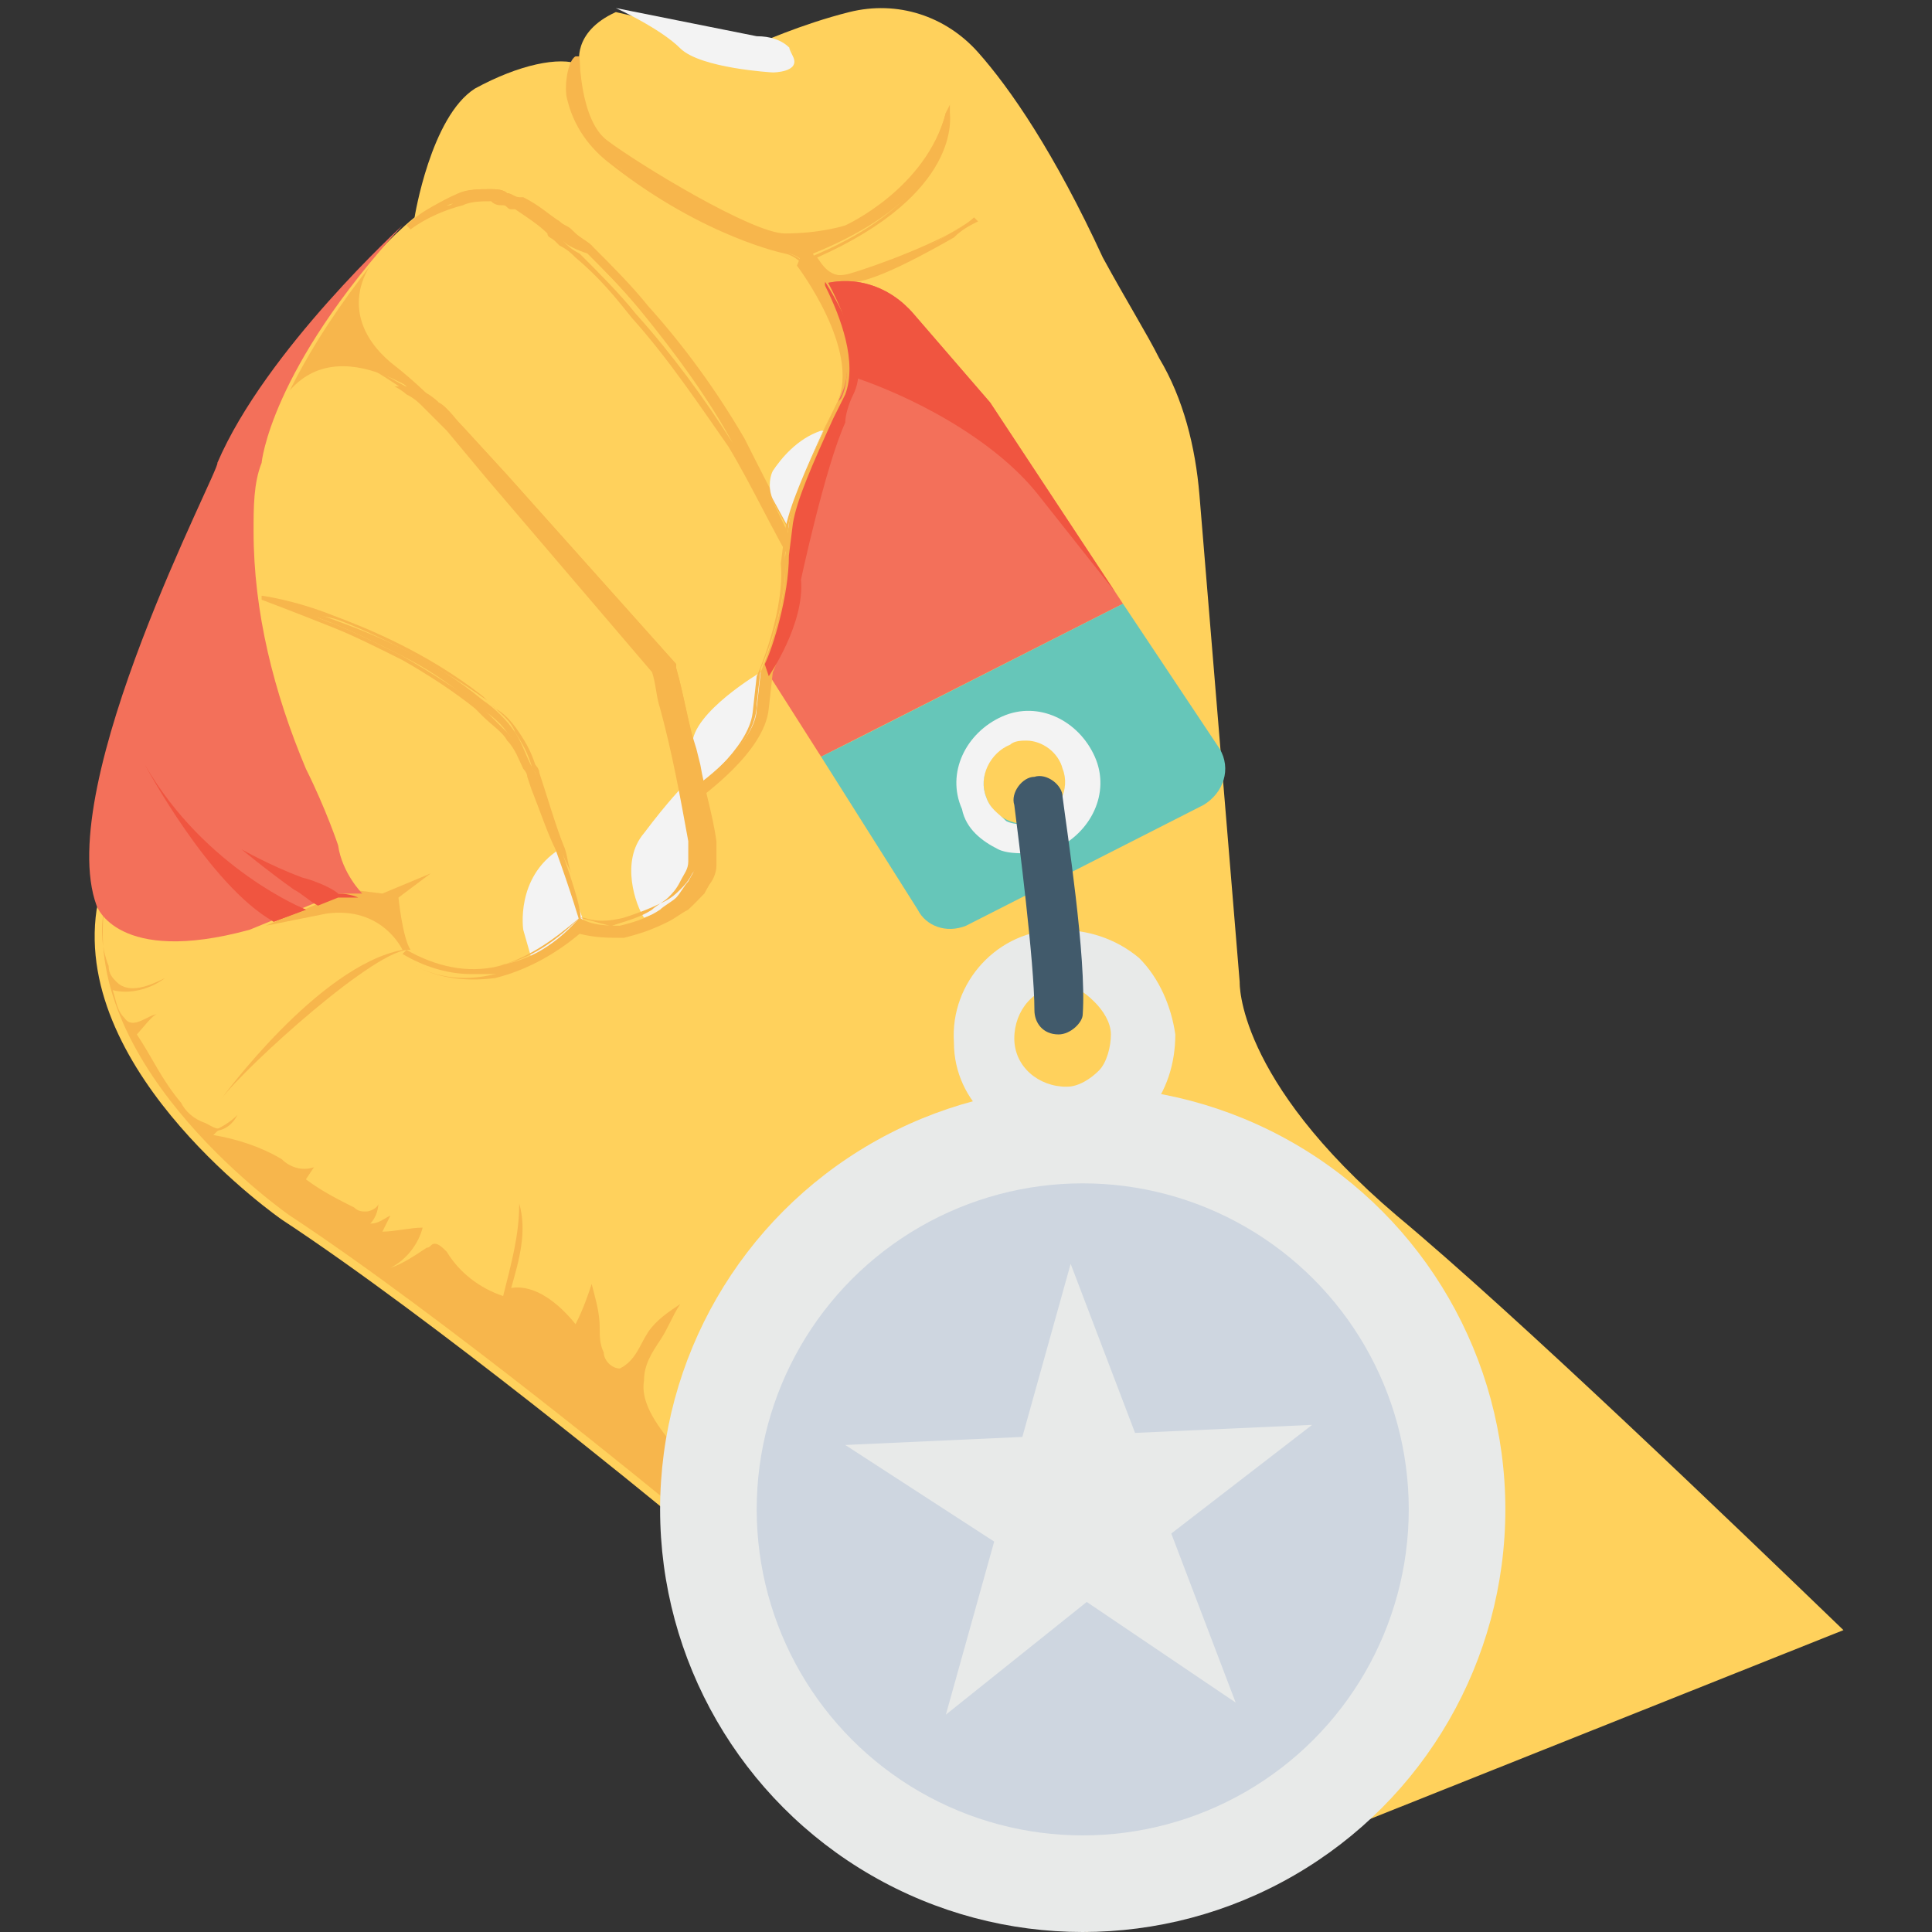 <?xml version="1.0" encoding="utf-8"?>
<!-- Generator: Adobe Illustrator 18.0.0, SVG Export Plug-In . SVG Version: 6.00 Build 0)  -->
<!DOCTYPE svg PUBLIC "-//W3C//DTD SVG 1.1//EN" "http://www.w3.org/Graphics/SVG/1.1/DTD/svg11.dtd">
<svg version="1.1" id="Layer_1" xmlns="http://www.w3.org/2000/svg" xmlns:xlink="http://www.w3.org/1999/xlink" x="0px" y="0px"
	 viewBox="0 0 48 48" enable-background="new 0 0 48 48" xml:space="preserve">
<rect x="0" y="0" width="48" height="48" fill="#333333" stroke="none"/>
<g>
	<g>
		<g>
			<g>
				<g>
					<g>
						<path fill="none" d="M4.4,15.8"/>
					</g>
				</g>
			</g>
			<g>
				<g>
					<g>
						<path fill="#FFD15C" d="M45.8,40.5c-2.7-2.6-8.1-7.8-11.1-10.3c-4-3.4-3.9-5.8-3.9-5.8l-1-12.1c-0.1-1.2-0.4-2.4-1-3.4
							c-0.3-0.6-0.8-1.4-1.4-2.5c-1.2-2.6-2.3-4.2-3.1-5.1c-0.8-0.9-2-1.3-3.2-1c-1.2,0.3-2.3,0.8-2.3,0.8l-3.5-0.8
							c-1.1,0.5-0.9,1.3-0.9,1.3c-0.5-0.2-1.5,0-2.6,0.6c-1.1,0.7-1.5,3.2-1.5,3.2c-5,4.1-7.9,17.2-7.9,17.2
							c-0.6,4.1,4.6,7.7,4.6,7.7c3.8,2.5,9.5,7.2,9.5,7.2L27,48L45.8,40.5z"/>
					</g>
				</g>
			</g>
			<g>
				<g>
					<g>
						<g>
							<path fill="#F7B64C" d="M5.5,27.3c0,0,2.4-3.3,4.5-3.7c0,0-0.5-1.1-1.9-0.9L6.6,23l1.9-0.8l0.2-0.1l0.8,0.1l1.2-0.5l-0.8,0.6
								c0,0,0.1,1,0.3,1.3C9.4,23.5,6.1,26.5,5.5,27.3z"/>
						</g>
					</g>
				</g>
			</g>
			<g>
				<g>
					<g>
						<g>
							<path fill="#F7B64C" d="M9.2,6.6c0,0-0.9,1.2,0.5,2.4c0.9,0.7,1.3,1.2,1.3,1.2S8.6,8.1,7.2,9.7C7.8,8.5,8.5,7.5,9.2,6.6z"/>
						</g>
					</g>
				</g>
			</g>
			<g>
				<g>
					<g>
						<g>
							<path fill="#F7B64C" d="M10.1,5.6c0.4-0.3,0.8-0.6,1.3-0.8c0.2-0.1,0.5-0.1,0.8-0.1c0.1,0,0.3,0,0.4,0.1
								c0.1,0,0.2,0.1,0.4,0.2l0,0c0.3,0.2,0.6,0.3,0.9,0.5c0.1,0.1,0.3,0.2,0.4,0.3c0.1,0.1,0.3,0.2,0.4,0.3c0.5,0.5,1,1,1.4,1.5
								c0.9,1,1.7,2.1,2.4,3.3l0,0l0,0c0.7,1.4,1.4,2.7,2.1,4.1c-0.7-1.3-1.5-2.7-2.2-4l0,0c-0.8-1.1-1.5-2.2-2.4-3.2
								c-0.4-0.5-0.9-1-1.4-1.5C14.3,6.2,14.1,6.1,14,6c-0.1-0.1-0.2-0.2-0.4-0.3c-0.3-0.2-0.5-0.4-0.8-0.6l0,0l0,0
								C12.7,5.1,12.6,5,12.5,5c-0.1,0-0.2-0.1-0.3-0.1c-0.2,0-0.5,0-0.7,0.1C10.9,5.1,10.5,5.4,10.1,5.6z"/>
							<path fill="#F7B64C" d="M20.3,15.1c-0.2-0.3-0.3-0.6-0.5-0.9c-0.6-1-1.1-2.1-1.7-3.1c-0.7-1-1.5-2.2-2.4-3.2
								c-0.4-0.5-0.8-1-1.4-1.5c-0.1-0.1-0.2-0.2-0.4-0.3c0,0-0.1-0.1-0.1-0.1c-0.1-0.1-0.2-0.1-0.2-0.2c-0.2-0.2-0.5-0.4-0.8-0.6
								c0,0-0.1,0-0.1,0c-0.1,0-0.1-0.1-0.2-0.1c-0.1,0-0.2,0-0.3-0.1l0,0c-0.2,0-0.5,0-0.7,0.1c-0.4,0.1-0.9,0.3-1.3,0.6l-0.1-0.1
								c0.4-0.4,0.9-0.6,1.3-0.8c0.3-0.1,0.5-0.1,0.8-0.1l0,0c0.1,0,0.3,0,0.4,0.1c0.1,0,0.2,0.1,0.3,0.1l0.1,0v0
								c0.4,0.2,0.6,0.4,0.9,0.6c0.1,0.1,0.2,0.1,0.3,0.2c0,0,0.1,0.1,0.1,0.1c0.1,0.1,0.3,0.2,0.4,0.3C15,6.6,15.5,7,16,7.6
								c0.9,1.1,1.7,2.2,2.4,3.3c0.6,1.1,1.1,2.2,1.6,3.2L20.3,15.1L20.3,15.1z M18.2,11c0.4,0.7,0.8,1.4,1.2,2.1
								C19,12.4,18.6,11.7,18.2,11c-0.6-1.1-1.4-2.2-2.3-3.3c-0.5-0.6-0.9-1-1.4-1.5c-0.1-0.1-0.3-0.2-0.4-0.3c0,0-0.1-0.1-0.1-0.1
								c-0.1-0.1-0.2-0.1-0.3-0.2c-0.2-0.2-0.5-0.3-0.9-0.5l-0.1,0c-0.1,0-0.2-0.1-0.3-0.1c-0.1,0-0.2,0-0.4-0.1l0,0c0,0,0,0,0,0
								c-0.2,0-0.4,0-0.7,0.1c-0.1,0-0.1,0-0.2,0.1c0.1,0,0.1,0,0.2-0.1c0.2-0.1,0.5-0.1,0.7-0.1l0,0c0.1,0,0.2,0,0.3,0.1
								C12.6,5,12.7,5,12.8,5c0,0,0,0,0.1,0c0.3,0.2,0.6,0.4,0.8,0.6c0.1,0.1,0.2,0.1,0.3,0.2C14,5.9,14,5.9,14,6
								c0.1,0.1,0.2,0.2,0.4,0.3c0.5,0.5,1,1,1.4,1.5C16.7,8.8,17.5,9.9,18.2,11L18.2,11C18.2,11,18.2,11,18.2,11L18.2,11z"/>
						</g>
					</g>
				</g>
			</g>
			<g>
				<g>
					<g>
						<g>
							<path fill="#F7B64C" d="M14.4,1.5c0,0,0,1.6,0.7,2.2S18.9,6,19.6,6C20.4,5.9,21,5.7,21,5.7s2-0.9,2.5-2.9c0,0,0.4,2-3.3,3.5
								c0,0,0.2,0.7,0.9,0.5c0.7-0.2,2.3-0.8,3-1.3c0,0-2.1,1.3-2.9,1.5s-0.8,0.1-0.8,0.1s-0.3-0.7-0.8-0.8c0,0-2-0.4-4.3-2.2
								c-0.5-0.4-0.9-0.9-1.1-1.6C14.2,2.2,14.3,1.4,14.4,1.5z"/>
							<path fill="#F7B64C" d="M20.3,7.1L20.3,7.1c0,0-0.3-0.7-0.8-0.8c0,0-2-0.4-4.3-2.2c-0.4-0.3-0.9-0.8-1.1-1.6
								c-0.1-0.3,0-1,0.2-1.1c0,0,0.1,0,0.1,0l0,0v0c0,0,0,1.6,0.7,2.1c0.8,0.6,3.6,2.3,4.4,2.3c0,0,0,0,0,0C20.4,5.8,21,5.6,21,5.6
								c0,0,2-0.9,2.5-2.8l0.1-0.2l0,0.2c0,0.1,0.3,2-3.3,3.6c0.1,0.1,0.3,0.6,0.9,0.4c0.5-0.1,1.6-0.5,2.4-1
								c0.4-0.2,0.6-0.4,0.6-0.4l0.1,0.1c-0.2,0.1-0.4,0.2-0.6,0.4c-0.7,0.4-1.8,1-2.4,1.1L20.3,7.1z M14.4,1.6
								c-0.1,0.2-0.1,0.7-0.1,0.9c0.2,0.7,0.7,1.3,1,1.6c2.3,1.7,4.2,2.1,4.3,2.2C20,6.4,20.3,6.9,20.4,7l0.8-0.1
								c0.3,0,0.8-0.3,1.3-0.5c-0.6,0.2-1.1,0.4-1.4,0.5c-0.1,0-0.2,0-0.3,0c-0.5,0-0.7-0.5-0.7-0.5l0,0l0,0
								c2.7-1.1,3.2-2.5,3.3-3.1c-0.6,1.7-2.4,2.5-2.4,2.5c0,0-0.7,0.2-1.4,0.3c0,0,0,0,0,0c-0.9,0-3.8-1.8-4.5-2.3
								C14.5,3.2,14.4,2,14.4,1.6z"/>
						</g>
					</g>
				</g>
			</g>
			<g>
				<g>
					<g>
						<g>
							<path fill="#F3F3F3" d="M13.2,23.8L13,23.1c0,0-0.2-1.3,0.9-2l0.6,1.8C14.1,23.2,13.6,23.5,13.2,23.8z"/>
						</g>
					</g>
				</g>
			</g>
			<g>
				<g>
					<g>
						<g>
							<path fill="#F3F3F3" d="M16,20.7c0.6-0.8,1-1.2,1-1.2c0.3,0.6,0.5,0.9,0.7,1.5c0,0-0.1,1.2-0.9,1.5c-0.8,0.3-0.8,0.3-0.8,0.3
								C15.8,22.5,15.4,21.4,16,20.7z"/>
						</g>
					</g>
				</g>
			</g>
			<g>
				<g>
					<g>
						<g>
							<path fill="#F3F3F3" d="M18.9,16.7c0,0-1.7,1-1.7,1.8c-0.1,0.8,0.2,1.1,0.2,1.1s1-0.2,1.4-1.6C19.1,16.9,18.9,16.7,18.9,16.7
								z"/>
						</g>
					</g>
				</g>
			</g>
			<g>
				<g>
					<g>
						<path fill="#F3F3F3" d="M19.8,13.5l-0.6-1.1c-0.1-0.2-0.1-0.5,0-0.7c0.2-0.3,0.6-0.8,1.2-1c0.2,0,0.3,0.1,0.4,0.2l0.6,1.5
							L19.8,13.5z"/>
					</g>
				</g>
			</g>
			<g>
				<g>
					<g>
						<path fill="#F3F3F3" d="M15.3,0.2c0,0,1.1,0.5,1.6,1c0.5,0.5,2.3,0.6,2.3,0.6s0.7,0,0.5-0.4c-0.2-0.4,0-0.1,0-0.1
							s-0.2-0.4-0.9-0.4L15.3,0.2z"/>
					</g>
				</g>
			</g>
			<g>
				<g>
					<g>
						<g>
							<path fill="#F7B64C" d="M6.5,14.9c0,0,0.7,0.1,1.8,0.5c1.1,0.4,2.5,1,3.7,2c0.3,0.2,0.6,0.5,0.8,0.8c0.2,0.3,0.3,0.7,0.5,1
								c0.3,0.7,0.5,1.3,0.6,1.8c0.3,1.1,0.5,1.8,0.5,1.8s-0.2-0.7-0.6-1.8c-0.2-0.5-0.4-1.1-0.7-1.8c-0.1-0.3-0.2-0.7-0.5-1
								c-0.2-0.3-0.5-0.5-0.8-0.7c-0.6-0.5-1.2-0.9-1.8-1.2c-0.6-0.3-1.2-0.6-1.7-0.8C7.3,15.1,6.5,14.9,6.5,14.9z"/>
							<path fill="#F7B64C" d="M14.4,22.9c0,0-0.2-0.7-0.6-1.8c-0.2-0.4-0.4-1-0.6-1.5l-0.1-0.3c0-0.1-0.1-0.2-0.1-0.2
								c-0.1-0.2-0.2-0.5-0.4-0.7c-0.1-0.2-0.4-0.4-0.6-0.6c-0.1-0.1-0.1-0.1-0.2-0.2c-0.5-0.4-1.1-0.8-1.8-1.2
								c-0.6-0.3-1.2-0.6-1.7-0.8c-1-0.4-1.8-0.7-1.8-0.7l0-0.1c0,0,0.8,0.1,1.8,0.5c0.8,0.3,2.3,0.9,3.7,2c0.1,0.1,0.1,0.1,0.2,0.2
								c0.2,0.2,0.5,0.4,0.6,0.7c0.2,0.3,0.3,0.5,0.4,0.8c0,0.1,0.1,0.2,0.1,0.2c0.2,0.7,0.4,1.3,0.6,1.8l0,0
								C14.3,22.1,14.5,22.8,14.4,22.9L14.4,22.9z M7.6,15.2c0.2,0.1,0.4,0.2,0.7,0.3c0.5,0.2,1.1,0.5,1.7,0.8
								c0.7,0.4,1.3,0.8,1.9,1.2c0.1,0.1,0.1,0.1,0.2,0.2c0.2,0.2,0.4,0.4,0.6,0.6c0.2,0.2,0.3,0.5,0.4,0.7c0,0.1,0.1,0.2,0.1,0.2
								l0.1,0.3c0.2,0.5,0.4,1,0.6,1.5c0.1,0.3,0.2,0.5,0.3,0.7c-0.1-0.2-0.1-0.5-0.2-0.7l0,0c-0.2-0.5-0.4-1.2-0.6-1.8
								c0-0.1-0.1-0.2-0.1-0.2c-0.1-0.3-0.2-0.5-0.4-0.8c-0.2-0.3-0.4-0.5-0.6-0.6c-0.1-0.1-0.1-0.1-0.2-0.2c-1.4-1-2.9-1.7-3.7-2
								C8.1,15.3,7.8,15.3,7.6,15.2z"/>
						</g>
					</g>
				</g>
			</g>
			<g>
				<g>
					<g>
						<g>
							<path fill="#F7B64C" d="M5.9,27.7c-0.2,0.2-0.4,0.3-0.6,0.4C5.6,28.1,5.8,27.9,5.9,27.7z"/>
						</g>
					</g>
				</g>
				<g>
					<g>
						<g>
							<path fill="#F7B64C" d="M3.7,25.3c-0.1,0-0.1,0.1-0.2,0.1C3.6,25.4,3.7,25.4,3.7,25.3z"/>
						</g>
					</g>
				</g>
				<g>
					<g>
						<g>
							<path fill="#F7B64C" d="M29.4,47.1c-4-3.9-8.9-6.8-12.6-11.1c-0.4-0.5-0.9-1.1-0.8-1.7c0-0.4,0.2-0.7,0.4-1
								c0.2-0.3,0.3-0.6,0.5-0.9c-0.3,0.2-0.6,0.4-0.8,0.7c-0.2,0.3-0.3,0.7-0.7,0.9c-0.2,0-0.4-0.2-0.4-0.4
								c-0.1-0.2-0.1-0.4-0.1-0.6c0-0.4-0.1-0.7-0.2-1.1c-0.1,0.3-0.2,0.6-0.4,1c-0.4-0.5-1-1-1.6-0.9c0.2-0.7,0.4-1.4,0.2-2.1
								c0,0.8-0.2,1.5-0.4,2.3c-0.6-0.2-1.1-0.6-1.4-1.1c-0.1-0.1-0.2-0.2-0.3-0.2c-0.1,0-0.1,0.1-0.2,0.1c-0.3,0.2-0.6,0.4-0.9,0.5
								c0.4-0.2,0.7-0.6,0.8-1c-0.3,0-0.7,0.1-1,0.1l0.2-0.4c-0.2,0.1-0.3,0.2-0.5,0.2c0.1-0.1,0.2-0.3,0.2-0.5
								c0,0.1-0.2,0.2-0.3,0.2c-0.1,0-0.2,0-0.3-0.1c-0.4-0.2-0.8-0.4-1.2-0.7L7.8,29c-0.3,0.1-0.6,0-0.8-0.2
								c-0.5-0.3-1.1-0.5-1.7-0.6c0.1-0.1,0.2-0.2,0.3-0.2c-0.2,0.1-0.3,0-0.5-0.1c-0.3-0.1-0.5-0.3-0.6-0.5
								c-0.5-0.6-0.7-1.1-1.1-1.7c0.1-0.1,0.4-0.5,0.5-0.5c-0.2,0-0.6,0.4-0.8,0.1c-0.2-0.2-0.2-0.4-0.3-0.7c0.4,0.1,0.9,0,1.3-0.3
								c-0.4,0.2-0.9,0.4-1.2,0.1c-0.1-0.1-0.2-0.2-0.2-0.4c-0.2-0.5-0.2-1-0.1-1.5l0-0.1c0,0,0,0,0,0c0,0,0,0.1,0,0.1
								c-0.6,4.1,4.6,7.7,4.6,7.7c3.8,2.5,9.5,7.2,9.5,7.2L27,48L29.4,47.1z"/>
						</g>
					</g>
				</g>
			</g>
			<g>
				<g>
					<g>
						<g>
							<path fill="#F3705A" d="M2.4,22.5c0,0,0.5,1.5,3.8,0.6l2.2-0.9c0,0,0.4,0,0.6,0c0,0-0.5-0.5-0.6-1.2c0,0-0.3-0.9-0.8-1.9
								c-0.8-1.9-1.3-3.9-1.3-5.9c0-0.6,0-1.2,0.2-1.7c0,0,0.2-2.3,3.5-5.9c0,0-3.4,3.1-4.6,5.9C5.5,11.6,1.3,19.5,2.4,22.5z"/>
						</g>
					</g>
				</g>
			</g>
			<g>
				<g>
					<g>
						<g>
							<path fill="#F05540" d="M5.1,21c0.5,0.9,1.2,1.5,1.7,1.9l0.8-0.3C6.3,22.1,5.1,21,5.1,21z"/>
						</g>
					</g>
				</g>
				<g>
					<g>
						<g>
							<path fill="#F05540" d="M7.5,21.8C6.7,21.5,6,21.1,6,21.1s0.6,0.5,1.3,1c0.2,0.1,0.4,0.3,0.6,0.4l0.5-0.2c0,0,0.3,0,0.5,0
								c0,0-0.2-0.1-0.5-0.1C8.3,22.1,7.9,21.9,7.5,21.8z"/>
						</g>
					</g>
				</g>
			</g>
			<g>
				<g>
					<g>
						<g>
							<path fill="#F7B64C" d="M19.7,14l-0.2,0l0.1-1c0.1-0.6,0.5-1.5,1-2.6c0.1-0.2,0.2-0.4,0.3-0.6c0.6-1.3-1-3.4-1.1-3.5l0.2-0.1
								C20,6.3,21.6,8.5,21,9.9c-0.1,0.2-0.2,0.4-0.3,0.6c-0.5,1.1-0.9,2-0.9,2.6L19.7,14z"/>
						</g>
					</g>
				</g>
			</g>
			<g>
				<g>
					<path fill="#F3705A" d="M27.9,15l-7.5,3.8L19,16.6c0.1-0.2,0.7-1.7,0.6-2.8l0.1-0.8c0.1-0.6,0.6-1.8,1.2-3.2
						c0.2-0.6,0.1-1.3-0.2-1.9c-0.1-0.3-0.3-0.6-0.4-0.8c0.9-0.3,1.8,0,2.4,0.7l1.9,2.2L27.9,15z"/>
				</g>
			</g>
			<g>
				<g>
					<g>
						<path fill="#66C6B9" d="M27.9,15l-6.7,3.4l-0.8,0.4l2.4,3.8C23,23,23.5,23.2,24,23l5.9-3c0.5-0.3,0.7-0.9,0.4-1.4L27.9,15z
							 M25.9,20.4c-0.5,0.2-1.2,0-1.4-0.6c-0.2-0.5,0.1-1.2,0.6-1.4c0.5-0.2,1.2,0.1,1.4,0.6C26.8,19.6,26.5,20.2,25.9,20.4z"/>
					</g>
				</g>
			</g>
			<g>
				<g>
					<g>
						<g>
							<g>
								<path fill="#F05540" d="M24.6,10l-1.9-2.2c-0.6-0.7-1.5-1-2.4-0.7l0,0c0.4,0.7,0.8,1.4,0.7,2.2c1.6,0.5,3.7,1.6,4.8,3
									c1.9,2.4,1.9,2.4,1.9,2.4l0,0L24.6,10z"/>
							</g>
						</g>
					</g>
				</g>
			</g>
			<g>
				<g>
					<g>
						<g>
							<path fill="#F7B64C" d="M17.3,19.8l-0.1-0.2c0,0,1.6-1.1,1.6-2l0.1-0.9c0,0,0,0,0,0c0,0,0.7-1.7,0.6-2.8l0.1-0.8
								c0.1-0.6,0.5-1.5,1-2.6c0.1-0.2,0.2-0.4,0.3-0.6c0.6-1.3-1-3.4-1-3.5L20,6.2C20,6.3,21.6,8.4,21,9.9
								c-0.1,0.2-0.2,0.4-0.3,0.6c-0.5,1.1-0.9,2-0.9,2.6l-0.1,0.8c0.1,1.1-0.5,2.7-0.6,2.9L19,17.6C18.9,18.7,17.4,19.7,17.3,19.8z
								"/>
							<path fill="#F7B64C" d="M17.3,19.9l-0.2-0.2l0,0c0.2-0.1,1.5-1.1,1.6-2l0.1-0.9c0,0,0,0,0,0c0.1-0.2,0.7-1.7,0.6-2.8l0.1-0.8
								c0.1-0.6,0.5-1.5,1-2.6c0.1-0.2,0.2-0.4,0.3-0.6c0.6-1.3-1-3.4-1-3.4l0,0L20,6.1l0,0c0,0,1.7,2.3,1.1,3.7L21,10
								c-0.1,0.2-0.1,0.3-0.2,0.5l0,0c-0.5,1.1-0.9,2-0.9,2.5l-0.1,0.8c0.1,1.1-0.5,2.7-0.6,2.9l-0.1,0.9
								C19,18.7,17.4,19.8,17.3,19.9L17.3,19.9z M17.2,19.6L17.2,19.6c0.3-0.1,1.6-1.1,1.7-2l0.1-0.9c0.1-0.2,0.7-1.7,0.6-2.8
								l0.1-0.8c0.1-0.5,0.5-1.5,0.9-2.6l0,0c0.1-0.2,0.1-0.3,0.2-0.5L21,9.8c0.6-1.3-0.8-3.3-1-3.6l-0.1,0.1c0.2,0.3,1.6,2.3,1,3.5
								c-0.1,0.2-0.2,0.4-0.3,0.6c-0.5,1.1-0.9,2.1-1,2.6l-0.1,0.8c0.1,1.1-0.5,2.6-0.6,2.8c0,0,0,0,0,0l-0.1,0.9
								C18.8,18.5,17.5,19.4,17.2,19.6z"/>
						</g>
					</g>
				</g>
			</g>
			<g>
				<g>
					<g>
						<path fill="#F05540" d="M21.2,9.8c-0.1,0.2-0.2,0.5-0.2,0.7c-0.5,1.1-1.1,3.9-1.1,3.9c0.1,1.1-0.8,2.4-0.8,2.4L19,16.5
							c0.2-0.4,0.6-1.7,0.6-2.7l0.1-0.8c0.1-0.6,0.5-1.5,1-2.6c0.1-0.2,0.2-0.4,0.3-0.6c0.3-0.8-0.1-1.9-0.5-2.7L20.5,7
							C21,7.8,21.6,9,21.2,9.8z"/>
					</g>
				</g>
			</g>
			<g>
				<g>
					<g>
						<g>
							<path fill="#F7B64C" d="M17.7,20.8c-0.1-0.7-0.3-1.4-0.4-2.1c-0.2-0.7-0.3-1.4-0.5-2.1c0,0,0,0,0-0.1l-4.2-4.7l-1.1-1.2
								c-0.2-0.2-0.3-0.4-0.6-0.6c-0.2-0.2-0.4-0.3-0.7-0.4c0,0-0.1,0-0.1,0c0.1,0.1-1.4-0.8-1.3-0.7c0,0,1.5,0.9,1.5,1
								c0.2,0.1,0.3,0.2,0.5,0.3c0.2,0.2,0.3,0.4,0.5,0.6l1,1.2l4.1,4.7c0.3,1.4,0.7,2.8,0.9,4.2c0,0.2,0,0.3,0,0.5
								c0,0.2-0.1,0.3-0.2,0.5c-0.1,0.1-0.2,0.3-0.3,0.4c-0.1,0.1-0.3,0.2-0.4,0.3c-0.3,0.2-0.6,0.3-1,0.4c-0.3,0.1-0.7,0.1-1,0l0,0
								c0,0-0.1,0-0.1,0c-0.6,0.5-1.3,1-2,1.2c-0.8,0.2-1.6,0.1-2.3-0.4c0.7,0.5,1.5,0.6,2.3,0.5c0.8-0.2,1.5-0.6,2.1-1.1
								c0.4,0.1,0.7,0.1,1.1,0.1c0.4-0.1,0.7-0.2,1.1-0.4c0.2-0.1,0.3-0.2,0.5-0.3c0.1-0.1,0.3-0.3,0.4-0.4c0.1-0.2,0.2-0.3,0.2-0.5
								C17.7,21.2,17.7,21,17.7,20.8z"/>
							<path fill="#F7B64C" d="M11.7,24.2c-0.6,0-1.2-0.2-1.7-0.5l0.1-0.1c0.7,0.4,1.5,0.6,2.3,0.4c0.7-0.2,1.3-0.6,2-1.2
								c0,0,0.1,0,0.1,0c0.3,0.1,0.6,0.1,1,0c0.3-0.1,0.6-0.2,1-0.4c0.2-0.1,0.3-0.2,0.4-0.3c0.1-0.1,0.2-0.2,0.3-0.4
								c0.1-0.1,0.2-0.3,0.2-0.5c0-0.2,0-0.3,0-0.5l0,0c-0.2-1.1-0.5-2.2-0.7-3.3c-0.1-0.3-0.1-0.6-0.2-0.9l-4.1-4.7l-1-1.2
								c-0.1-0.1-0.1-0.1-0.2-0.2c-0.1-0.1-0.2-0.3-0.3-0.4c-0.1-0.1-0.3-0.2-0.4-0.3l0,0c-0.1,0-0.5-0.3-0.9-0.6
								C8.8,8.9,8.8,8.9,8.8,8.9l0,0l0,0c0,0,0-0.1,0.8,0.4c0.2,0.1,0.3,0.2,0.4,0.2l0.1,0.1c0,0,0,0,0,0c0,0,0,0,0.1,0
								c0.2,0.1,0.5,0.3,0.7,0.4c0.2,0.1,0.3,0.3,0.4,0.4c0.1,0.1,0.1,0.1,0.2,0.2l1.1,1.2l4.2,4.7c0,0,0,0,0,0.1
								c0.2,0.7,0.3,1.4,0.5,2l0.1,0.4c0.1,0.6,0.3,1.2,0.4,1.9l0,0c0,0.2,0,0.4,0,0.6c0,0.2-0.1,0.4-0.2,0.5
								c-0.1,0.2-0.2,0.3-0.4,0.5c-0.1,0.1-0.3,0.2-0.5,0.3c-0.4,0.2-0.7,0.3-1.1,0.4c-0.4,0.1-0.8,0-1.1-0.1
								c-0.7,0.6-1.4,1-2.1,1.1C12.2,24.2,11.9,24.2,11.7,24.2z M14.4,22.8C14.4,22.8,14.4,22.8,14.4,22.8c-0.7,0.7-1.4,1.1-2.1,1.2
								l0,0C13,23.9,13.7,23.6,14.4,22.8L14.4,22.8L14.4,22.8c0.3,0.2,0.7,0.2,1.1,0.2c0.3-0.1,0.7-0.2,1-0.4
								c0.2-0.1,0.3-0.2,0.5-0.3c0.1-0.1,0.3-0.3,0.4-0.4c0.1-0.2,0.2-0.3,0.2-0.5c0.1-0.2,0-0.4,0-0.6l0,0
								c-0.1-0.6-0.2-1.2-0.4-1.9l-0.1-0.4c-0.1-0.7-0.3-1.3-0.5-2c0,0,0,0,0,0l-4.2-4.7l-1.1-1.2c-0.1-0.1-0.1-0.1-0.2-0.2
								c-0.1-0.1-0.2-0.3-0.4-0.4c-0.2-0.2-0.4-0.3-0.7-0.4c0,0,0,0-0.1,0c0,0,0,0,0,0c0,0,0,0-0.1,0c0.2,0.1,0.3,0.2,0.3,0.2l0,0
								l0,0c0.2,0.1,0.3,0.2,0.4,0.3c0.1,0.1,0.2,0.2,0.4,0.4c0.1,0.1,0.1,0.1,0.2,0.2l1,1.2l4.1,4.8c0.1,0.3,0.1,0.6,0.2,0.9
								c0.3,1.1,0.5,2.2,0.7,3.3l0,0c0,0.2,0,0.3,0,0.5c0,0.2-0.1,0.3-0.2,0.5c-0.1,0.2-0.2,0.3-0.3,0.4c-0.1,0.1-0.3,0.2-0.4,0.3
								c-0.3,0.2-0.7,0.3-1,0.4C15.1,23,14.8,22.9,14.4,22.8C14.5,22.8,14.5,22.8,14.4,22.8z"/>
						</g>
					</g>
				</g>
			</g>
			<g>
				<g>
					<g>
						<g>
							<path fill="#E8EAE9" d="M26.4,28.5c-1.4,0-2.7-1.1-2.7-2.6c-0.1-1.5,1.1-2.8,2.6-2.8c0.7,0,1.4,0.2,2,0.7
								c0.5,0.5,0.8,1.2,0.9,1.9l0,0c0,0.7-0.2,1.4-0.7,2c-0.5,0.5-1.2,0.8-1.9,0.9C26.4,28.5,26.4,28.5,26.4,28.5z M26.4,24.5
								C26.3,24.5,26.3,24.5,26.4,24.5c-0.7,0-1.2,0.6-1.2,1.3c0,0.7,0.6,1.2,1.3,1.2c0.3,0,0.6-0.2,0.8-0.4s0.3-0.6,0.3-0.9l0,0
								c0-0.3-0.2-0.6-0.4-0.8C26.9,24.6,26.7,24.5,26.4,24.5z"/>
						</g>
					</g>
				</g>
				<g>
					<g>
						<g>
							<g>
								<circle fill="#E8EAE9" cx="26.9" cy="37.5" r="10.5"/>
							</g>
						</g>
					</g>
					<g>
						<g>
							<g>
								<circle fill="#CED6E0" cx="26.9" cy="37.5" r="8.1"/>
							</g>
						</g>
					</g>
					<g>
						<g>
							<g>
								<polygon fill="#E8EAE9" points="26.6,31.4 28.2,35.6 32.6,35.4 29.1,38.1 30.7,42.3 27,39.8 23.5,42.6 24.7,38.3 21,35.9 
									25.4,35.7 								"/>
							</g>
						</g>
					</g>
				</g>
			</g>
			<g>
				<g>
					<g>
						<path fill="#F3F3F3" d="M25.5,21.2c-0.2,0-0.5,0-0.7-0.1c-0.4-0.2-0.8-0.5-0.9-1c-0.4-0.9,0.1-1.9,1-2.3
							c0.9-0.4,1.9,0.1,2.3,1c0.4,0.9-0.1,1.9-1,2.3C26,21.2,25.8,21.2,25.5,21.2z M25.5,18.4c-0.1,0-0.3,0-0.4,0.1
							c-0.5,0.2-0.8,0.8-0.6,1.3c0.1,0.3,0.3,0.4,0.5,0.6c0.2,0.1,0.5,0.1,0.8,0c0.5-0.2,0.8-0.8,0.6-1.3
							C26.3,18.7,25.9,18.4,25.5,18.4z"/>
					</g>
				</g>
			</g>
			<g>
				<g>
					<g>
						<path fill="#415A6B" d="M26.3,25.7L26.3,25.7c-0.4,0-0.6-0.3-0.6-0.6c0-1.2-0.4-4.3-0.5-5.1c-0.1-0.3,0.2-0.7,0.5-0.7
							c0.3-0.1,0.7,0.2,0.7,0.5c0.1,0.8,0.6,4,0.5,5.4C26.9,25.4,26.6,25.7,26.3,25.7z"/>
					</g>
				</g>
			</g>
		</g>
	</g>
	<g>
		<path fill="#F05540" d="M3.6,19c0,0,1.6,3,3.2,3.9l0.8-0.3C7.6,22.6,5.1,21.6,3.6,19z"/>
	</g>
</g>
</svg>
